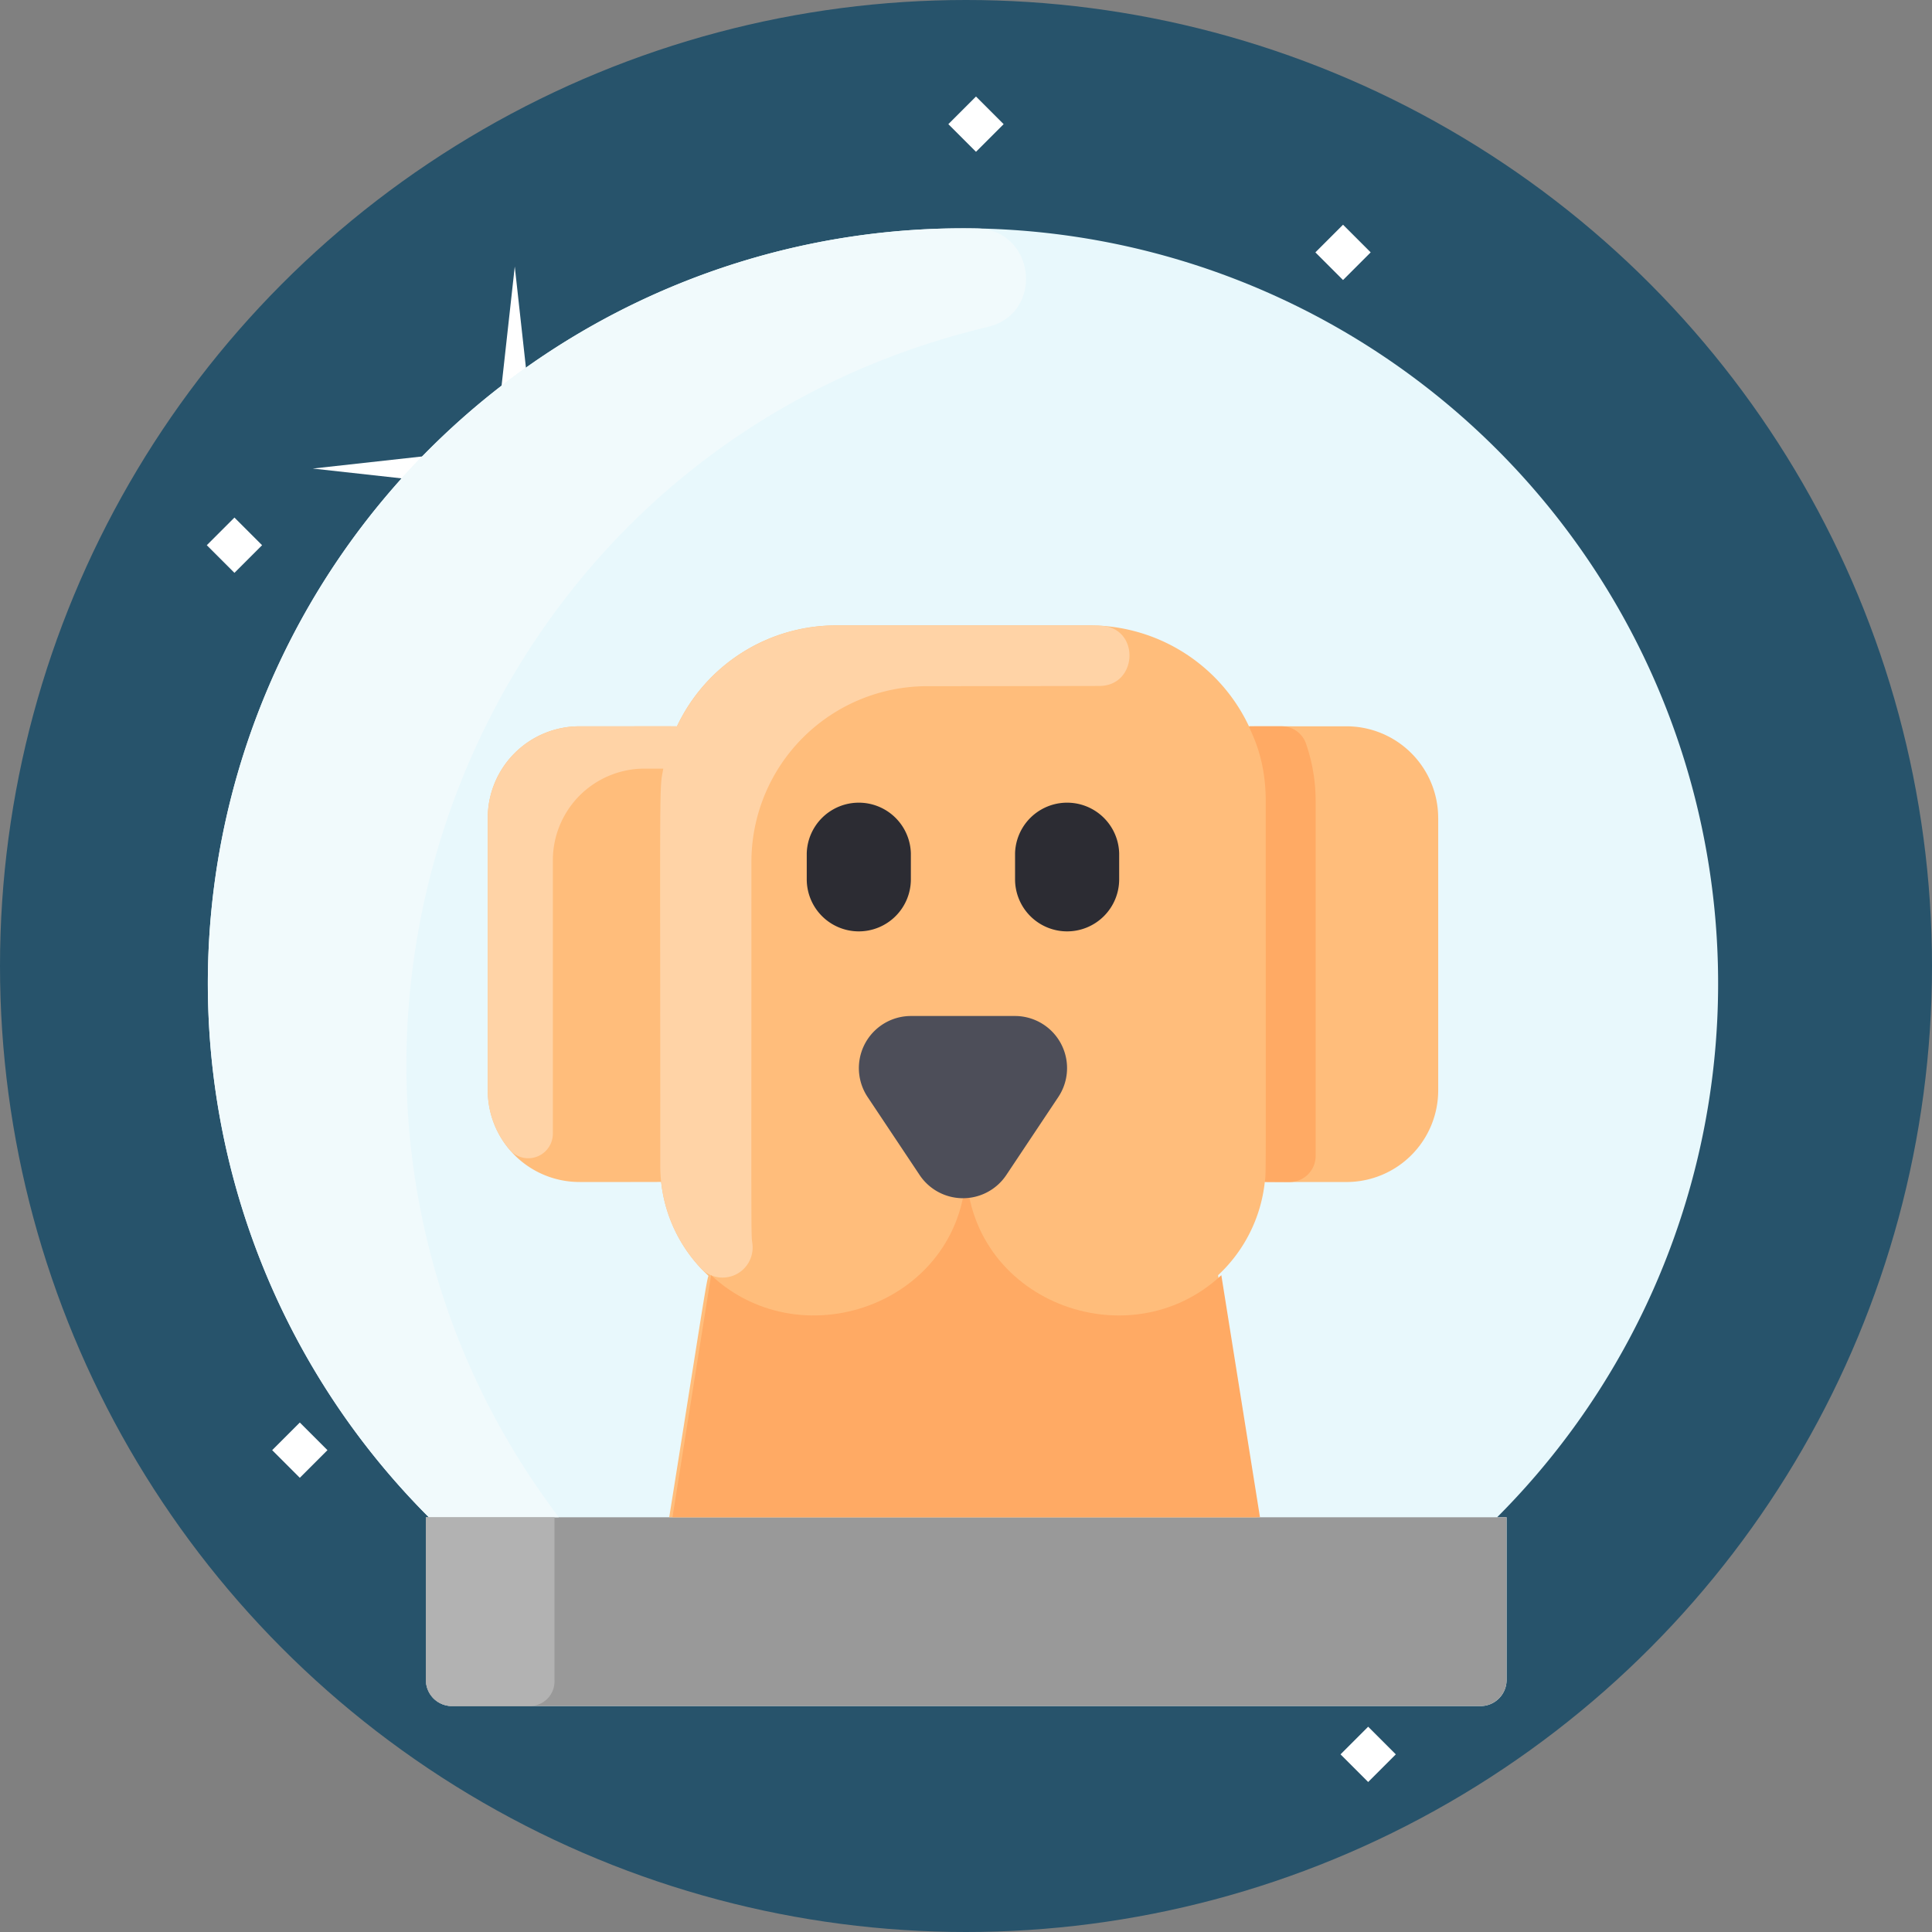 <svg xmlns="http://www.w3.org/2000/svg" width="180" height="180" viewBox="0 0 180 180">
  <rect x="0" y="0" width="180" height="180" fill="#808080" stroke="none"/>
  <g id="dog" transform="translate(-508 -292.209)">
    <g id="space" transform="translate(508 292.209)">
      <circle id="Ellipse_13" data-name="Ellipse 13" cx="90" cy="90" r="90" transform="translate(0 0)" fill="#27536b"/>
      <g id="Group_24" data-name="Group 24" transform="translate(19.266 8.991)">
        <path id="Path_99" data-name="Path 99"
              d="M103.57,91.331l16.946-1.873L103.57,87.584,101.7,70.638,99.824,87.584,82.878,89.458l16.946,1.873,1.874,16.946Z"
              transform="translate(-73.006 -54.795)" fill="#fff"/>
        <path id="Path_100" data-name="Path 100"
              d="M337.912,251.395l13.007-1.438-13.007-1.438-1.438-13.007-1.438,13.007-13.007,1.438,13.007,1.438,1.438,13.007Z"
              transform="translate(-228.079 -161.704)" fill="#fff"/>
        <path id="Path_101" data-name="Path 101"
              d="M141.392,341.679l10.1-1.117-10.1-1.117-1.117-10.1-1.117,10.1-10.1,1.117,10.1,1.117,1.117,10.1Z"
              transform="translate(-102.949 -222.547)" fill="#fff"/>
        <rect id="Rectangle_18" data-name="Rectangle 18" width="3.643" height="3.643"
              transform="translate(43.758 51.76) rotate(-135)" fill="#fff"/>
        <rect id="Rectangle_19" data-name="Rectangle 19" width="3.643" height="3.643"
              transform="translate(77.757 121.901) rotate(-135)" fill="#fff"/>
        <rect id="Rectangle_20" data-name="Rectangle 20" width="3.643" height="3.643"
              transform="translate(120.147 39.111) rotate(-135)" fill="#fff"/>
        <rect id="Rectangle_21" data-name="Rectangle 21" width="3.643" height="3.643"
              transform="translate(81.271 56.324) rotate(-135)" fill="#fff"/>
        <rect id="Rectangle_22" data-name="Rectangle 22" width="3.643" height="3.643"
              transform="translate(135.136 72.484) rotate(-135)" fill="#fff"/>
        <rect id="Rectangle_23" data-name="Rectangle 23" width="3.643" height="3.643"
              transform="translate(105.861 17.098) rotate(-135)" fill="#fff"/>
        <rect id="Rectangle_24" data-name="Rectangle 24" width="3.643" height="3.643"
              transform="translate(8.667 128.693) rotate(-135)" fill="#fff"/>
        <rect id="Rectangle_25" data-name="Rectangle 25" width="3.643" height="3.643"
              transform="translate(71.665 5.152) rotate(-135)" fill="#fff"/>
        <rect id="Rectangle_26" data-name="Rectangle 26" width="3.643" height="3.643"
              transform="translate(108.203 157.034) rotate(-135)" fill="#fff"/>
        <rect id="Rectangle_27" data-name="Rectangle 27" width="3.643" height="3.643"
              transform="translate(2.576 44.38) rotate(-135)" fill="#fff"/>
      </g>
    </g>
    <g id="astronaut_2_" data-name="astronaut (2)" transform="translate(527.364 313.48)">
      <path id="Path_37" data-name="Path 37"
            d="M120.119,125.089H121v15.163a2.425,2.425,0,0,1-2.426,2.426H22.744a2.425,2.425,0,0,1-2.426-2.426V125.089h.273a70.355,70.355,0,1,1,99.528,0Z"
            transform="translate(0 -5)" fill="#e8f8fc"/>
      <path id="Path_38" data-name="Path 38"
            d="M167.68,401v15.163a2.426,2.426,0,0,1-2.426,2.426H69.426A2.426,2.426,0,0,1,67,416.163V401Z"
            transform="translate(-46.682 -280.911)" fill="#999"/>
      <path id="Path_39" data-name="Path 39"
            d="M71.635,5.012c5.472.1,6.343,7.915,1.018,9.181C22.919,26.025,2.362,84.97,32.7,125.089H20.591A70.356,70.356,0,0,1,71.635,5.012Z"
            transform="translate(0 -5)" fill="#f1fafc"/>
      <path id="Path_40" data-name="Path 40"
            d="M174.55,144.944v25.37a8.542,8.542,0,0,1-8.543,8.543c-.128,0-7.485.005-7.612-.009a13.908,13.908,0,0,1-4.355,8.694l3.6,22.55H102.906c4.011-25.1,3.5-22.613,3.839-22.335a13.9,13.9,0,0,1-4.591-8.91c-.127.014-7.484.009-7.612.009A8.542,8.542,0,0,1,86,170.314v-25.37a8.542,8.542,0,0,1,8.543-8.543c9.726,0,9.029-.008,9.079.015A16.378,16.378,0,0,1,118.448,127H142.1a16.378,16.378,0,0,1,14.826,9.416c.05-.023-.66-.015,9.079-.015a8.542,8.542,0,0,1,8.543,8.543Z"
            transform="translate(-59.92 -90.003)" fill="#ffbd7b"/>
      <path id="Path_41" data-name="Path 41"
            d="M153.866,326.838c-.082-.067-.161-.14-.237-.212C153.63,326.6,153.619,326.62,153.866,326.838Z"
            transform="translate(-107.041 -229.084)" fill="#ffbd7b"/>
      <path id="Path_42" data-name="Path 42"
            d="M323.7,200.453c-1.13,0-2.241,0-2.3-.01.117-1.06.082,1.334.082-35.472,0-4.617-1.721-6.882-1.516-6.975.034,0,1.671,0,2.986,0a2.4,2.4,0,0,1,2.274,1.594,16.331,16.331,0,0,1,.905,5.382v33.055a2.426,2.426,0,0,1-2.428,2.426Z"
            transform="translate(-222.92 -111.599)" fill="#ffaa64"/>
      <path id="Path_43" data-name="Path 43"
            d="M153.866,326.838c-.082-.067-.161-.14-.237-.212C153.63,326.6,153.619,326.62,153.866,326.838Z"
            transform="translate(-107.041 -229.084)" fill="#ffbd7b"/>
      <path id="Path_44" data-name="Path 44"
            d="M188.852,193.13A4.852,4.852,0,0,1,184,188.278v-2.426a4.852,4.852,0,0,1,9.7,0v2.426A4.852,4.852,0,0,1,188.852,193.13Z"
            transform="translate(-128.201 -127.627)" fill="#2c2c33"/>
      <path id="Path_45" data-name="Path 45"
            d="M142.981,132.636c-3.733.006-8.867.021-16.042.021a16.379,16.379,0,0,0-16.376,16.376c0,36.95-.039,34.44.091,35.569a2.8,2.8,0,0,1-4.791,2.3,13.947,13.947,0,0,1-3.791-9.565c0-36.913-.107-34.931.282-37h-1.747a8.542,8.542,0,0,0-8.543,8.543V174.3a2.293,2.293,0,0,1-4.042,1.528A8.508,8.508,0,0,1,86,170.309v-25.37a8.542,8.542,0,0,1,8.543-8.543c9.726,0,9.029-.008,9.079.015A16.378,16.378,0,0,1,118.448,127c25.758,0,23.978-.015,24.764.036C146.79,127.271,146.569,132.633,142.981,132.636Z"
            transform="translate(-59.92 -89.998)" fill="#ffd3a6"/>
      <path id="Path_46" data-name="Path 46"
            d="M252.852,193.13A4.852,4.852,0,0,1,248,188.278v-2.426a4.852,4.852,0,0,1,9.7,0v2.426A4.852,4.852,0,0,1,252.852,193.13Z"
            transform="translate(-172.793 -127.627)" fill="#2c2c33"/>
      <path id="Path_47" data-name="Path 47"
            d="M193.885,303.2l3.6,22.55H142.75l3.6-22.55c8.64,8.062,23.766,2.421,23.766-10.2C170.119,305.571,185.219,311.288,193.885,303.2Z"
            transform="translate(-99.46 -205.663)" fill="#ffaa64"/>
      <path id="Path_48" data-name="Path 48"
            d="M205.654,261.822l-4.852-7.278A4.856,4.856,0,0,1,204.838,247h9.7a4.856,4.856,0,0,1,4.037,7.543l-4.852,7.278A4.854,4.854,0,0,1,205.654,261.822Z"
            transform="translate(-139.335 -173.613)" fill="#4d4e59"/>
      <path id="Path_49" data-name="Path 49"
            d="M76.7,418.589H69.426A2.426,2.426,0,0,1,67,416.163V401H78.979c0,.032,0,15.171,0,15.2A2.3,2.3,0,0,1,76.7,418.589Z"
            transform="translate(-46.682 -280.911)" fill="#b2b2b2"/>
    </g>
  </g>
</svg>
